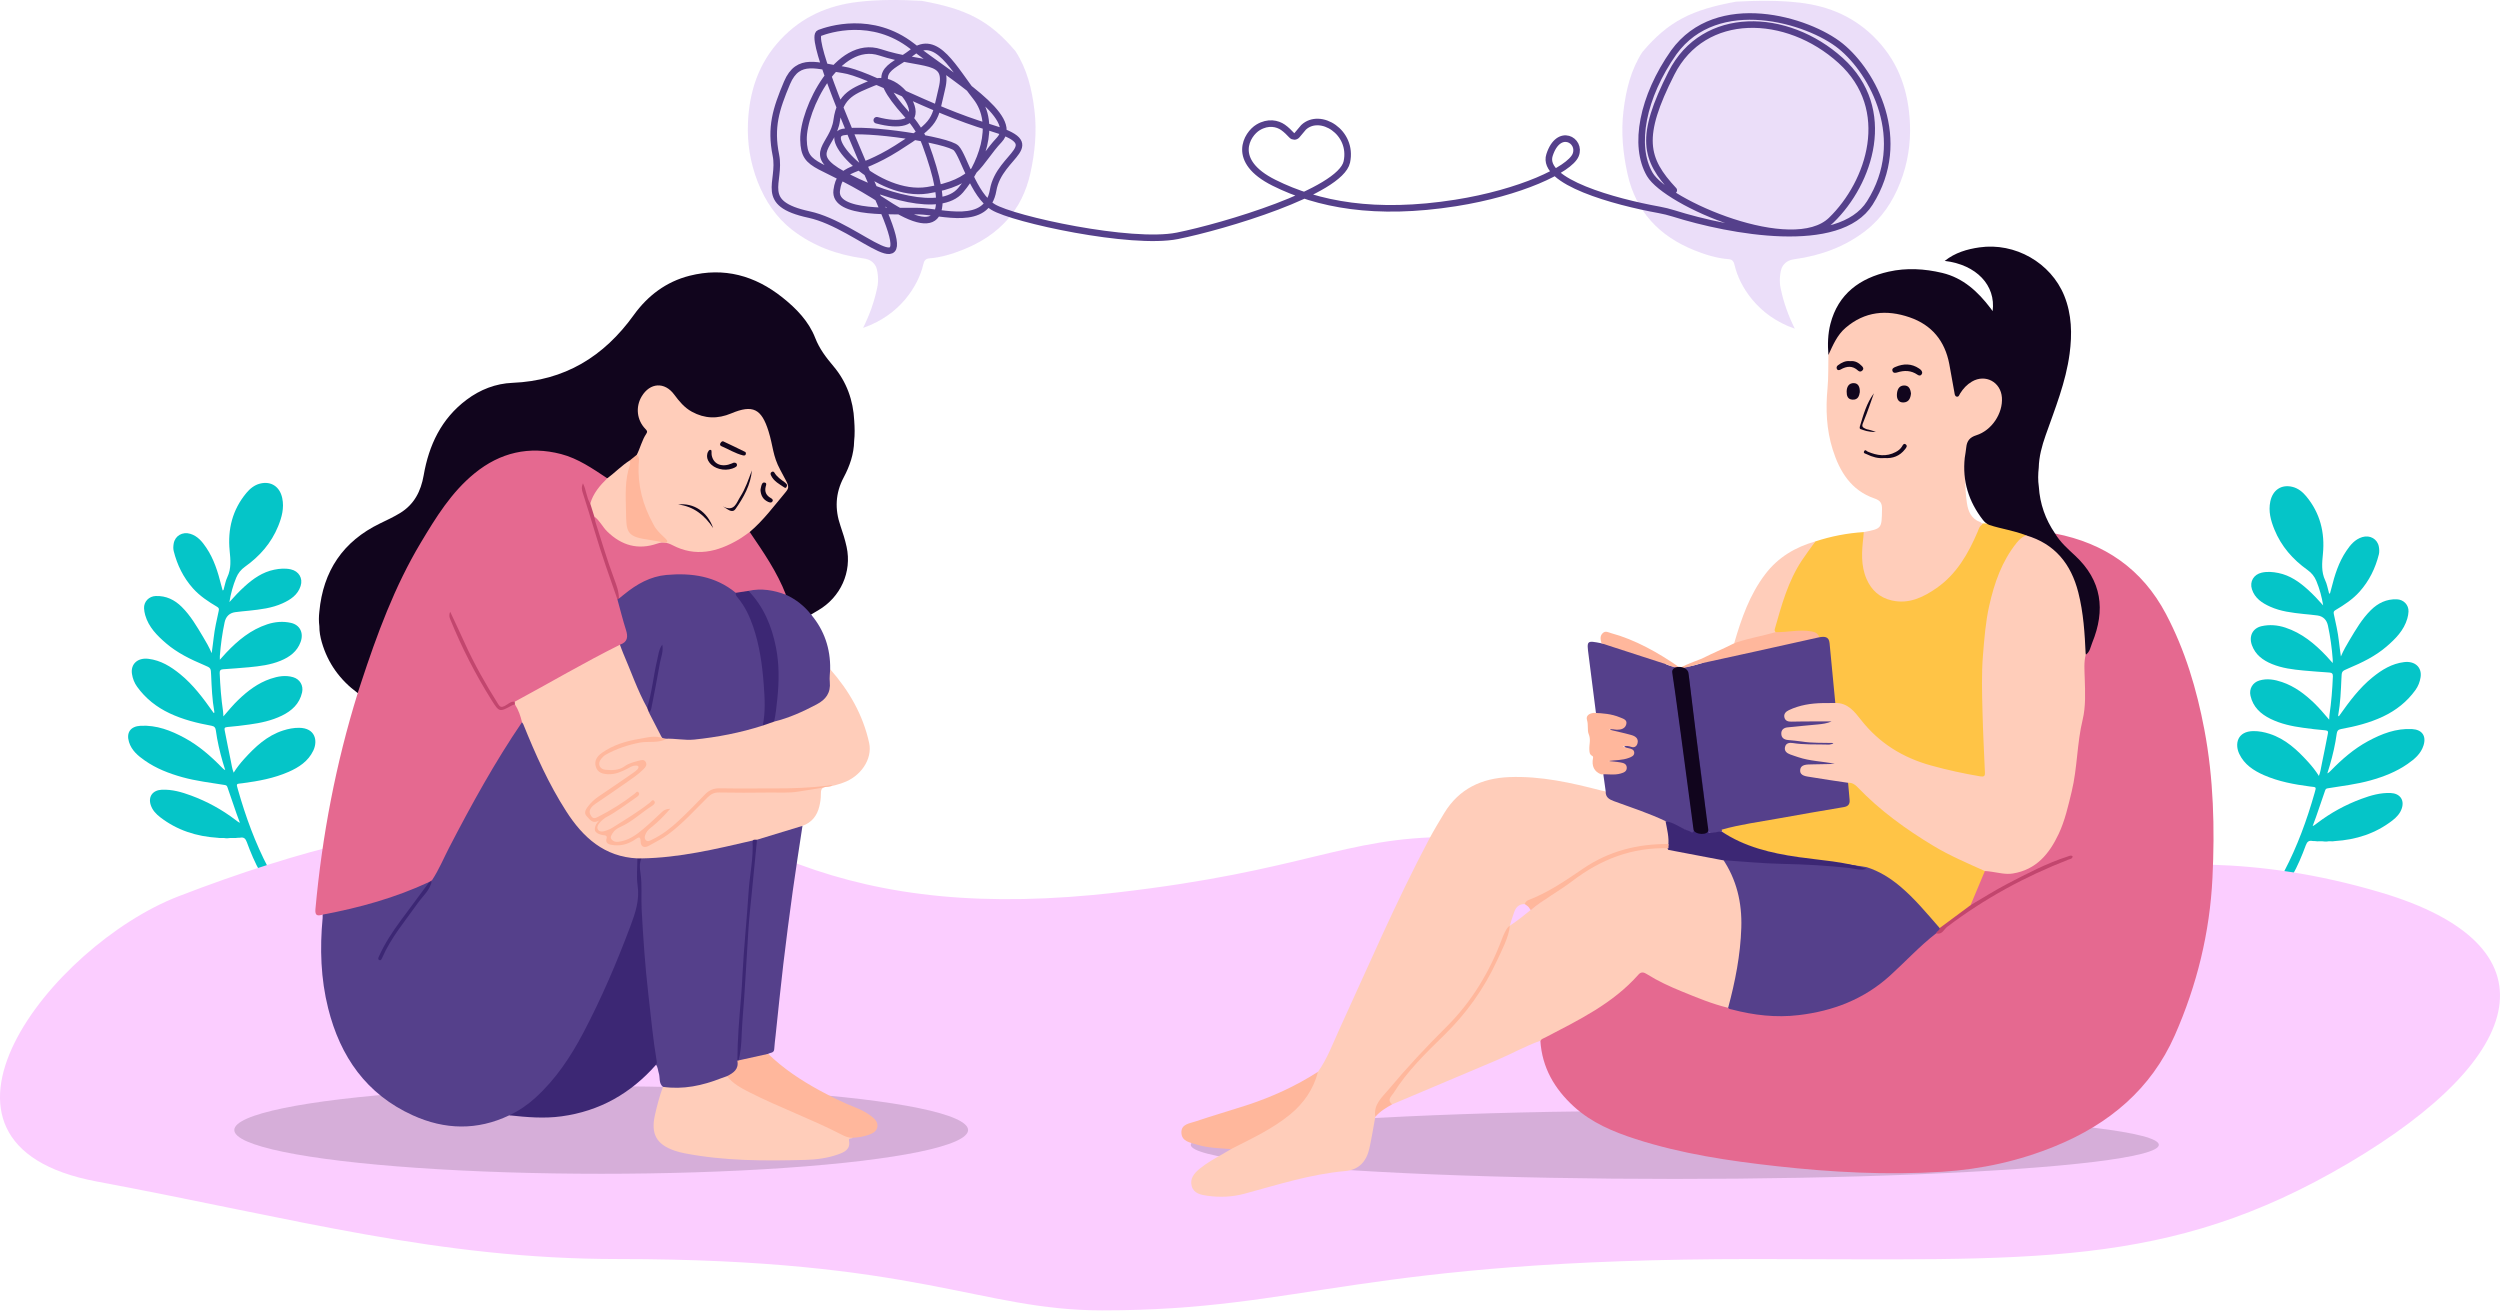 <svg width="761" height="399" viewBox="0 0 761 399" fill="none" xmlns="http://www.w3.org/2000/svg">
<path d="M69.35 255.165C69.155 255.165 68.961 255.165 68.766 255.165C67.944 254.967 67.093 255.211 66.27 255.024C59.824 254.622 53.912 252.738 48.771 248.768C47.5 247.785 46.392 246.616 45.886 245.054C45.043 242.453 46.504 240.51 49.266 240.394C52.384 240.263 55.303 241.104 58.164 242.162C63.018 243.958 67.516 246.408 71.63 249.542C72.055 249.867 72.465 250.214 73.033 250.466C72.694 249.553 72.341 248.642 72.019 247.723C71.077 245.029 70.133 242.337 69.233 239.63C69.08 239.172 68.888 239.033 68.411 238.955C64.076 238.25 59.702 237.746 55.453 236.562C51.419 235.435 47.557 233.932 44.109 231.531C42.011 230.069 40.06 228.443 39.266 225.867C38.382 222.995 39.741 221.096 42.758 220.931C47.658 220.664 52.014 222.36 56.193 224.624C60.504 226.961 64.146 230.144 67.542 233.626C67.822 233.912 68.097 234.205 68.561 234.421C68.307 233.598 68.037 232.777 67.798 231.948C66.888 228.783 66.141 225.582 65.7 222.318C65.591 221.505 65.28 221.086 64.405 220.926C60.008 220.123 55.689 219.043 51.627 217.125C47.658 215.252 44.317 212.622 41.749 209.06C40.903 207.89 40.395 206.577 40.174 205.164C39.699 202.097 41.933 200.146 45.173 200.542C48.95 201.008 51.972 202.884 54.81 205.185C58.831 208.445 61.863 212.555 64.823 216.724C64.898 216.829 64.971 216.935 65.038 217.03C65.339 216.979 65.261 216.773 65.238 216.639C64.579 212.982 64.434 209.279 64.273 205.581C64.174 203.314 64.224 203.337 62.161 202.462C58.034 200.715 54.001 198.782 50.574 195.838C47.809 193.463 45.253 190.9 44.208 187.264C44.013 186.59 43.889 185.882 43.852 185.185C43.746 183.146 45.344 181.499 47.409 181.427C50.563 181.317 53.134 182.57 55.318 184.732C58.016 187.403 59.894 190.65 61.814 193.865C62.727 195.393 63.63 196.929 64.434 198.826C64.66 197.112 64.877 195.671 65.033 194.222C65.339 191.41 65.996 188.659 66.587 185.9C66.727 185.251 66.566 185.002 66.066 184.703C63.404 183.126 60.826 181.433 58.748 179.106C55.806 175.815 53.931 171.968 52.87 167.729C52.688 167.001 52.745 166.167 52.88 165.413C53.3 163.071 55.57 161.782 57.907 162.487C60.175 163.169 61.56 164.891 62.792 166.721C65.121 170.177 66.328 174.091 67.326 178.079C67.464 178.63 67.625 179.176 67.775 179.729C68.128 179.647 68.081 179.389 68.141 179.176C68.473 178.015 68.673 176.793 69.189 175.717C70.455 173.074 70.169 170.359 69.902 167.601C69.272 161.1 70.751 155.171 74.994 150.06C76.089 148.743 77.433 147.647 79.119 147.217C82.53 146.347 85.194 148.148 85.918 151.646C86.541 154.649 85.781 157.454 84.665 160.192C82.579 165.31 79.07 169.309 74.59 172.5C73.355 173.378 72.473 174.474 71.905 175.846C70.916 178.236 70.242 180.715 69.83 183.285C71.316 181.602 72.834 179.981 74.486 178.486C77.101 176.121 79.933 174.132 83.482 173.414C85.153 173.077 86.836 172.933 88.533 173.314C90.961 173.859 92.263 176.016 91.511 178.37C90.634 181.119 88.432 182.552 85.97 183.666C82.751 185.12 79.282 185.522 75.812 185.892C74.395 186.044 72.974 186.144 71.565 186.348C69.775 186.608 68.737 187.735 68.372 189.436C67.645 192.825 67.181 196.253 66.922 199.709C66.901 200 66.919 200.29 66.919 200.831C67.674 199.992 68.258 199.318 68.872 198.672C72.421 194.927 76.341 191.685 81.35 190.038C83.698 189.266 86.141 189.055 88.577 189.606C91.303 190.223 92.515 192.671 91.508 195.416C90.445 198.322 88.196 199.982 85.425 201.124C82.343 202.398 79.088 202.792 75.817 203.106C73.179 203.358 70.535 203.528 67.892 203.723C67.15 203.777 66.841 204.104 66.872 204.876C67.033 208.78 67.329 212.668 67.897 216.536C67.962 216.986 67.957 217.447 67.996 218.067C69.537 216.294 70.924 214.603 72.499 213.083C75.371 210.308 78.515 207.923 82.351 206.618C84.582 205.859 86.886 205.447 89.233 206.14C91.296 206.747 92.421 208.687 91.954 210.774C91.184 214.228 88.836 216.366 85.794 217.846C82.696 219.351 79.355 220.074 75.959 220.533C73.708 220.836 71.451 221.132 69.186 221.307C68.304 221.374 68.278 221.739 68.406 222.38C69.018 225.443 69.594 228.51 70.247 231.562C70.499 232.733 70.623 233.94 71.127 235.201C72.097 233.654 73.179 232.285 74.354 230.991C77.697 227.308 81.275 223.932 86.188 222.357C87.781 221.848 89.391 221.528 91.075 221.546C95.949 221.598 96.816 225.445 95.361 228.497C93.827 231.719 90.995 233.58 87.827 234.967C83.389 236.907 78.678 237.774 73.9 238.402C71.853 238.67 71.863 238.369 72.447 240.417C74.776 248.603 77.679 256.578 81.64 264.144C81.656 264.175 81.672 264.203 81.69 264.231C82.411 265.585 82.38 266.346 81.581 266.82C80.829 267.265 80.024 266.897 79.272 265.574C77.586 262.613 76.286 259.47 75.111 256.287C74.709 255.201 74.175 254.774 73.067 254.998C72.87 255.036 72.66 255.011 72.455 255.013C71.428 255.222 70.377 254.957 69.35 255.16V255.165Z" fill="#05C5C8"/>
<path d="M707.65 256.165C707.845 256.165 708.039 256.165 708.234 256.165C709.056 255.967 709.907 256.211 710.729 256.024C717.176 255.622 723.088 253.738 728.229 249.768C729.5 248.785 730.608 247.616 731.114 246.054C731.957 243.453 730.496 241.51 727.734 241.394C724.616 241.263 721.697 242.104 718.836 243.162C713.982 244.958 709.484 247.408 705.37 250.542C704.945 250.867 704.535 251.214 703.967 251.466C704.307 250.553 704.659 249.642 704.981 248.723C705.923 246.029 706.867 243.337 707.767 240.63C707.92 240.172 708.112 240.033 708.589 239.955C712.924 239.25 717.298 238.746 721.547 237.562C725.581 236.435 729.443 234.932 732.891 232.531C734.989 231.069 736.94 229.443 737.734 226.867C738.618 223.995 737.259 222.096 734.242 221.931C729.342 221.664 724.986 223.36 720.807 225.624C716.496 227.961 712.854 231.144 709.458 234.626C709.178 234.912 708.903 235.205 708.439 235.421C708.693 234.598 708.963 233.777 709.202 232.948C710.112 229.783 710.859 226.582 711.3 223.318C711.409 222.505 711.72 222.086 712.595 221.926C716.992 221.123 721.311 220.043 725.373 218.125C729.342 216.252 732.683 213.622 735.251 210.06C736.097 208.89 736.605 207.577 736.826 206.164C737.301 203.097 735.067 201.146 731.827 201.542C728.05 202.008 725.028 203.884 722.19 206.185C718.169 209.445 715.137 213.555 712.177 217.724C712.102 217.829 712.029 217.935 711.962 218.03C711.661 217.979 711.739 217.773 711.762 217.639C712.421 213.982 712.566 210.279 712.727 206.581C712.825 204.314 712.776 204.337 714.838 203.462C718.966 201.715 722.999 199.782 726.426 196.838C729.191 194.463 731.747 191.9 732.792 188.264C732.987 187.59 733.111 186.882 733.147 186.185C733.254 184.146 731.656 182.499 729.591 182.427C726.437 182.317 723.866 183.57 721.682 185.732C718.984 188.403 717.106 191.65 715.186 194.865C714.273 196.393 713.37 197.929 712.566 199.826C712.34 198.112 712.122 196.671 711.967 195.222C711.661 192.41 711.004 189.659 710.413 186.9C710.273 186.251 710.434 186.002 710.934 185.703C713.596 184.126 716.174 182.433 718.252 180.106C721.194 176.815 723.069 172.968 724.13 168.729C724.312 168.001 724.255 167.167 724.12 166.413C723.7 164.071 721.43 162.782 719.093 163.487C716.826 164.169 715.44 165.891 714.208 167.721C711.879 171.177 710.672 175.091 709.674 179.079C709.536 179.63 709.375 180.176 709.225 180.729C708.872 180.647 708.919 180.389 708.859 180.176C708.527 179.015 708.327 177.793 707.811 176.717C706.545 174.074 706.831 171.359 707.098 168.601C707.728 162.1 706.249 156.171 702.006 151.06C700.911 149.743 699.567 148.647 697.881 148.217C694.47 147.347 691.806 149.148 691.082 152.646C690.459 155.649 691.219 158.454 692.335 161.192C694.421 166.31 697.93 170.309 702.41 173.5C703.645 174.378 704.527 175.474 705.095 176.846C706.083 179.236 706.758 181.715 707.17 184.285C705.684 182.602 704.166 180.981 702.514 179.486C699.899 177.121 697.066 175.132 693.518 174.414C691.847 174.077 690.164 173.933 688.467 174.314C686.039 174.859 684.737 177.016 685.489 179.37C686.366 182.119 688.568 183.552 691.03 184.666C694.249 186.12 697.718 186.522 701.188 186.892C702.605 187.044 704.026 187.144 705.435 187.348C707.225 187.608 708.262 188.735 708.628 190.436C709.355 193.825 709.819 197.253 710.078 200.709C710.099 201 710.081 201.29 710.081 201.831C709.326 200.992 708.742 200.318 708.128 199.672C704.579 195.927 700.659 192.685 695.65 191.038C693.302 190.266 690.859 190.055 688.423 190.606C685.697 191.223 684.485 193.671 685.492 196.416C686.555 199.322 688.804 200.982 691.575 202.124C694.657 203.398 697.912 203.792 701.183 204.106C703.821 204.358 706.465 204.528 709.108 204.723C709.85 204.777 710.159 205.104 710.128 205.876C709.967 209.78 709.671 213.668 709.103 217.536C709.038 217.986 709.043 218.447 709.004 219.067C707.464 217.294 706.076 215.603 704.501 214.083C701.629 211.308 698.485 208.923 694.649 207.618C692.418 206.859 690.114 206.447 687.767 207.14C685.704 207.747 684.579 209.687 685.046 211.774C685.816 215.228 688.164 217.366 691.206 218.846C694.304 220.351 697.645 221.074 701.041 221.533C703.292 221.836 705.549 222.132 707.814 222.307C708.696 222.374 708.722 222.739 708.595 223.38C707.982 226.443 707.406 229.51 706.753 232.562C706.501 233.733 706.377 234.94 705.873 236.201C704.903 234.654 703.821 233.285 702.646 231.991C699.303 228.308 695.725 224.932 690.812 223.357C689.219 222.848 687.608 222.528 685.925 222.546C681.051 222.598 680.184 226.445 681.639 229.497C683.173 232.719 686.005 234.58 689.173 235.967C693.611 237.907 698.322 238.774 703.1 239.402C705.147 239.67 705.137 239.369 704.553 241.417C702.223 249.603 699.321 257.578 695.36 265.144C695.344 265.175 695.328 265.203 695.31 265.231C694.589 266.585 694.62 267.346 695.419 267.82C696.172 268.265 696.976 267.897 697.728 266.574C699.414 263.613 700.714 260.47 701.889 257.287C702.291 256.201 702.825 255.774 703.933 255.998C704.13 256.036 704.34 256.011 704.545 256.013C705.572 256.222 706.623 255.957 707.65 256.16V256.165Z" fill="#05C5C8"/>
<path d="M340 271.671C397.434 265.061 409 254.776 441.432 254.776C473.865 254.776 487.436 253.439 520.5 242.878C553.564 232.317 598.433 226.001 603.324 254.776C608.216 283.551 646.202 248.323 724.729 271.671C778.635 287.698 770.053 321.517 714.881 354.067C659.709 386.618 618.063 383.251 534 383.251C413.247 383.251 397.609 398.878 335.5 398.878C298.132 398.878 279.633 383.251 188.201 383.251C133.36 383.251 90.638 371.12 29.401 359.641C-31.836 348.161 15.584 287.797 54.313 272.844C129.219 243.923 185.049 241.58 243.177 263.099C269.5 272.844 299.606 276.319 340 271.671Z" fill="#FBCDFF"/>
<ellipse cx="183.001" cy="343.977" rx="111.681" ry="13.323" fill="black" fill-opacity="0.15"/>
<ellipse cx="509.815" cy="348.484" rx="147.341" ry="10.384" fill="black" fill-opacity="0.15"/>
<path d="M625.577 162.411C640.617 165.325 652.071 173.188 659.299 186.856C665.168 197.946 668.684 209.828 671.008 222.097C673.83 237.009 674.2 252.082 673.477 267.161C672.674 283.83 668.748 299.887 662.005 315.157C654.772 331.525 642.028 342.146 625.722 348.842C614.643 353.392 603.119 355.942 591.167 356.688C574.323 357.746 557.561 356.85 540.821 354.988C526.284 353.375 511.852 351.23 497.876 346.72C491.053 344.517 484.484 341.759 479.107 336.856C473.197 331.467 469.387 324.957 468.89 316.787C468.895 315.422 470.144 315.353 470.954 314.919C478.089 311.121 485.317 307.478 491.758 302.506C493.944 300.817 495.812 298.811 497.737 296.857C499.056 295.521 500.334 295.255 501.976 296.227C509.62 300.725 517.912 303.679 526.307 306.397C542.879 311.028 558.353 309.01 572.369 298.655C576.087 295.909 579.244 292.497 582.563 289.277C584.564 287.334 586.46 285.212 589.062 283.981C589.773 283.824 590.386 283.512 590.965 283.032C598.846 276.539 607.502 271.255 616.667 266.803C620.807 264.79 624.947 262.755 629.318 261.24C622.241 263.623 609.93 269.838 602.356 274.787C601.575 275.296 600.852 276.302 599.696 275.481C599.667 275.412 599.603 275.337 599.615 275.285C600.569 271.509 602.02 267.947 604.287 264.744C605.756 264.357 607.149 264.895 608.566 265.097C613.943 265.86 618.303 264.085 621.9 260.067C626.26 255.193 628.058 249.191 629.492 243.051C630.972 236.719 631.822 230.273 632.25 223.785C632.412 221.334 633.447 219.108 633.632 216.616C633.979 211.996 633.857 207.388 633.95 202.774C633.973 201.548 633.973 200.317 634.482 199.16C637.639 193.702 639.258 187.909 638.258 181.554C637.633 177.553 635.685 174.24 632.944 171.344C630.718 168.985 628.179 166.909 626.26 164.261C625.872 163.729 625.109 163.272 625.589 162.405L625.577 162.411Z" fill="#E56990"/>
<path d="M526.048 306.778C521.139 305.599 516.496 303.65 511.847 301.754C508.25 300.285 504.717 298.66 501.41 296.585C500.525 296.03 499.658 295.625 498.738 296.671C490.973 305.471 480.628 310.467 470.486 315.757C469.919 316.052 469.26 316.214 468.879 316.798C464.207 318.458 459.893 320.915 455.337 322.829C444.807 327.258 434.295 331.715 423.777 336.162C421.8 335.705 422.632 334.421 423.141 333.502C424.957 330.206 427.322 327.315 429.796 324.471C435.243 318.215 441.702 312.913 446.744 306.275C451.006 300.661 454.348 294.544 457.025 288.051C457.349 287.258 457.661 286.449 457.69 285.882C456.586 289.19 455.001 292.607 453.209 295.931C449.242 303.297 444.194 309.843 438.111 315.578C432.641 320.736 427.871 326.523 422.944 332.178C420.961 334.45 419.169 336.884 418.642 339.984C418.053 343.158 417.555 346.349 416.856 349.501C415.983 353.444 413.768 356.092 409.466 356.473C398.936 357.404 388.933 360.636 378.808 363.371C375.085 364.377 371.257 364.522 367.452 363.984C365.532 363.712 363.393 363.279 362.768 361.087C362.115 358.775 363.526 357.092 365.22 355.728C367.354 354.005 369.73 352.64 372.13 351.322C373.009 350.836 373.853 350.298 374.72 349.79C375.154 348.622 376.311 348.396 377.236 347.922C382.168 345.407 387.083 342.874 391.518 339.486C395.097 336.757 397.774 333.369 399.596 329.281C400.064 328.235 400.625 327.24 401.197 326.257C404.025 322.291 405.684 317.723 407.691 313.352C416.578 293.977 424.991 274.376 434.983 255.522C436.434 252.787 438.03 250.121 439.644 247.473C444.136 240.096 451.006 236.892 459.373 236.551C468.994 236.164 478.275 238.257 487.498 240.656C487.914 240.766 488.342 240.824 488.77 240.905C489.706 242.478 491.198 243.212 492.869 243.813C496.738 245.213 500.606 246.618 504.422 248.144C505.555 248.595 506.741 249 507.458 250.11C508.279 252.272 509.002 254.446 508.215 256.788C507.66 257.534 506.833 257.488 506.047 257.499C496.743 257.644 488.301 260.425 480.738 265.831C475.603 269.497 470.087 272.492 464.426 275.226C462.684 275.053 461.506 275.884 460.893 277.718C460.489 278.938 460.026 280.147 459.615 281.771C461.946 280.216 463.917 278.672 465.843 277.077C472.105 272.335 478.142 267.253 484.988 263.35C492.152 259.268 499.848 257.158 508.181 257.84C512.87 258.361 517.513 259.17 522.104 260.257C522.937 260.454 523.787 260.604 524.533 261.072C528.737 266.045 530.269 272.023 530.65 278.302C531.171 286.958 529.563 295.411 527.551 303.783C527.285 304.876 527.141 306.09 526.054 306.801L526.048 306.778Z" fill="#FFCDBA"/>
<path d="M98.213 278.413C96.727 278.846 95.825 278.846 96.016 276.736C98.051 254.371 102.231 232.435 108.893 210.978C108.494 209.932 108.979 208.978 109.274 208.035C113.929 193.199 119.549 178.762 127.35 165.261C130.778 159.329 134.45 153.529 139.07 148.407C147.593 138.959 157.903 134.38 170.647 137.629C175.961 138.982 180.772 141.74 184.993 145.36C185.201 146.198 184.663 146.736 184.149 147.221C182.547 148.725 181.281 150.425 180.633 152.558C180.483 153.05 180.228 153.495 179.604 153.489C178.037 152.61 178.528 150.783 177.823 149.742C181.223 160.508 184.686 171.488 188.387 182.393C189.486 185.451 190.249 188.614 191.111 191.736C191.874 194.5 191.643 194.98 189.231 196.535C179.089 201.762 169.15 207.359 159.187 212.921C158.429 213.343 157.62 213.655 156.787 213.916C155.764 213.904 155.099 214.673 154.301 215.112C152.93 215.864 151.976 215.754 151.057 214.332C147.293 208.521 144.037 202.433 141.065 196.188C139.799 193.529 138.538 190.863 137.428 188.128C140.319 195.148 143.702 201.93 147.443 208.533C148.651 210.666 150.062 212.672 151.3 214.777C152.005 215.98 152.682 215.881 153.769 215.413C154.786 214.974 155.567 213.869 156.885 214.17C158.539 215.719 159.094 217.72 159.245 219.888C157.348 223.629 154.81 226.971 152.653 230.556C147.483 239.159 142.551 247.896 138.047 256.869C136.329 260.286 134.34 263.565 132.825 267.086C132.594 267.624 132.224 268.069 131.756 268.427C131.397 268.693 131.004 268.907 130.611 269.115C121.006 273.596 110.951 276.626 100.543 278.522C99.763 278.667 98.976 278.835 98.219 278.413H98.213Z" fill="#E56990"/>
<path d="M98.212 278.412C109.418 276.319 120.335 273.29 130.697 268.45C130.928 269.873 129.754 270.59 129.072 271.509C124.452 277.759 119.496 283.778 116.016 290.803C119.52 283.813 124.469 277.805 129.078 271.561C129.928 270.405 130.911 269.335 131.472 267.988C133.588 264.808 135.033 261.269 136.78 257.898C143.551 244.854 150.622 231.995 158.903 219.836C160.105 220.154 160.204 221.287 160.568 222.178C163.794 230.053 167.304 237.789 171.803 245.034C174.393 249.202 177.209 253.198 181.234 256.187C184.131 258.338 187.27 259.806 190.878 260.24C192.012 260.379 193.18 260.471 194.157 261.194C194.718 262.038 194.539 263.004 194.579 263.929C194.689 266.878 194.382 269.838 194.891 272.781C195.117 274.082 194.55 275.337 194.197 276.58C191.584 285.773 187.536 294.399 183.685 303.107C180.123 311.173 176.082 318.978 170.935 326.171C168.316 329.837 165.142 332.988 161.788 335.942C159.857 337.642 157.798 339.29 155.034 339.498C145.256 344.164 135.409 343.921 125.689 339.515C111.54 333.109 103.572 321.655 99.889 306.929C97.628 297.897 97.333 288.716 98.206 279.476C98.241 279.124 98.206 278.765 98.206 278.407L98.212 278.412Z" fill="#55408B"/>
<path d="M184.866 145.602C180.419 142.665 175.99 139.566 170.78 138.213C161.078 135.692 152.271 137.71 144.46 144.076C137.382 149.846 132.71 157.478 128.113 165.145C120.076 178.553 114.739 193.124 109.887 207.896C109.552 208.92 109.222 209.949 108.887 210.972C103.533 207.023 99.803 201.912 97.953 195.494C97.496 193.91 97.201 192.285 97.213 190.626C97.022 189.152 97.034 187.671 97.207 186.197C98.358 173.806 104.406 164.793 115.67 159.34C117.734 158.34 119.833 157.369 121.787 156.172C126.06 153.564 128.119 149.557 128.963 144.7C130.559 135.49 134.323 127.47 142.031 121.683C146.183 118.566 150.918 116.745 155.978 116.537C171.867 115.889 183.802 108.581 192.938 95.872C197.147 90.021 202.785 85.743 209.897 83.939C220.404 81.279 229.794 83.875 238.173 90.547C242.399 93.912 246.175 97.798 248.135 102.834C249.448 106.205 251.443 108.795 253.709 111.484C257.693 116.202 259.735 121.856 260.029 128.072C260.168 130.136 260.232 132.2 260.001 134.264C259.931 138.231 258.648 141.89 256.826 145.319C254.265 150.141 254.085 155.015 255.843 160.092C256.566 162.185 257.242 164.313 257.711 166.481C259.365 174.124 255.878 181.803 249.043 185.787C248.32 186.209 247.603 186.642 246.881 187.064C247.176 187.712 246.603 187.671 246.447 187.446C244.504 184.624 241.573 183.017 238.849 181.149C236.091 174.813 232.373 169.019 228.574 163.278C228.296 162.856 228.002 162.451 228.007 161.913C229.58 159.583 231.818 157.843 233.587 155.68C235.414 153.448 237.213 151.194 239.046 148.968C239.63 148.256 239.711 147.713 239.156 146.88C237.132 143.851 235.889 140.462 234.981 136.953C234.35 134.507 233.755 132.05 232.859 129.685C231.28 125.51 228.522 124.215 224.341 125.661C223.931 125.799 223.515 125.938 223.133 126.135C216.304 129.633 209.637 126.684 205.647 121.608C204.93 120.7 204.231 119.775 203.329 119.046C201.501 117.566 199.408 117.601 197.604 119.11C194.349 121.839 193.724 126.181 196.321 129.552C197.373 130.916 197.546 131.98 196.621 133.42C195.604 134.998 195.28 136.918 194.314 138.537C193.58 139.265 192.753 139.896 191.972 140.572C190.162 141.873 188.509 143.371 186.716 144.7C186.161 145.117 185.722 145.787 184.866 145.608V145.602Z" fill="#11051D"/>
<path d="M194.031 261.298C183.946 260.818 177.47 254.926 172.341 246.93C167.01 238.622 163.003 229.665 159.331 220.547C159.227 220.293 159.048 220.073 158.903 219.842C158.447 217.934 157.822 216.095 156.752 214.43C156.452 214.182 156.452 213.904 156.671 213.609C167.369 207.856 177.823 201.664 188.705 196.263C189.74 196.755 189.931 197.807 190.301 198.721C192.545 204.248 194.701 209.81 197.379 215.147C197.679 215.743 197.905 216.379 198.217 216.968C199.2 218.657 200.119 220.38 200.9 222.161C201.576 223.693 202.658 224.121 204.283 224.271C213.76 225.144 222.757 222.831 231.737 220.362C233.032 219.969 234.321 219.576 235.622 219.206C240.254 217.593 244.886 216.014 249.06 213.332C251.101 212.025 251.986 210.348 251.98 207.949C251.98 206.526 251.344 204.913 252.68 203.682C258.451 210.209 262.695 217.599 264.568 226.138C265.655 231.094 261.943 236.448 256.566 238.286C255.004 238.818 253.385 239.344 251.761 239.471C250.043 239.604 249.847 240.414 249.87 241.83C249.887 243.039 249.691 244.282 249.407 245.462C248.725 248.306 247.094 250.388 244.255 251.394C243.521 252.116 242.613 252.487 241.642 252.793C237.953 253.944 234.246 255.031 230.528 256.1C229.956 256.233 229.389 256.401 228.828 256.569C219.53 258.945 210.134 260.749 200.593 261.813C198.87 262.003 197.141 261.928 195.413 261.876C194.892 261.824 194.412 261.662 194.019 261.304L194.031 261.298Z" fill="#FFCDBA"/>
<path d="M262.73 99.793C264.626 95.982 266.095 92.027 266.991 87.703C267.61 85.297 267.13 82.343 266.685 81.261C265.875 79.579 264.545 78.897 262.811 78.66C254.912 77.567 247.598 74.948 241.237 70.045C236.259 66.206 232.916 61.152 230.638 55.341C228.377 49.565 227.412 43.541 227.678 37.383C228.088 27.854 230.887 19.228 237.589 12.064C244.042 5.16 251.981 1.651 261.244 0.569C267.697 -0.188 274.167 -0.078 280.597 0.257C294.133 2.732 301.141 6.172 309.098 15.556C312.613 20.945 314.099 27.062 314.874 33.451C315.666 39.985 315.048 46.374 313.654 52.693C311.127 64.147 303.975 71.681 293.208 75.983C289.86 77.318 286.437 78.382 282.817 78.654C281.603 78.746 281.256 79.596 281.042 80.521C279.597 86.737 274.144 95.89 262.741 99.804L262.73 99.793Z" fill="#A569E5" fill-opacity="0.22"/>
<path d="M507.076 249.989C501.964 247.566 496.598 245.803 491.296 243.877C489.839 243.345 488.683 242.68 488.775 240.894C488.532 239.148 488.289 237.407 488.046 235.661C488.671 235.008 489.498 235.129 490.278 235.095C491.071 235.06 491.869 235.135 492.655 235.031C493.574 234.91 494.806 234.863 494.841 233.718C494.875 232.493 493.597 232.591 492.713 232.412C491.701 232.209 489.856 232.684 489.891 231.631C489.932 230.301 491.73 230.874 492.782 230.741C493.788 230.614 494.783 230.475 495.76 230.22C496.321 230.076 496.992 229.908 497.102 229.278C497.229 228.526 496.471 228.44 495.968 228.203C495.459 227.965 494.841 227.902 494.453 227.185C494.974 226.347 495.841 226.497 496.662 226.52C497.31 226.543 498.102 226.693 498.287 225.867C498.489 224.999 497.772 224.577 497.078 224.317C495.656 223.791 494.158 223.531 492.678 223.201C491.788 222.999 490.805 222.964 490.088 222.016C490.66 221.137 491.522 221.322 492.337 221.391C493.378 221.478 494.598 221.536 494.777 220.258C494.945 219.067 493.667 218.94 492.828 218.639C491.261 218.078 489.631 217.789 487.971 217.627C487.202 217.552 486.352 217.714 485.797 216.957C485.057 211.123 484.329 205.289 483.571 199.455C482.981 194.928 482.964 194.934 487.503 195.824C488.503 195.824 489.463 196.015 490.429 196.287C495.39 197.692 500.178 199.611 505.156 200.958C505.908 201.161 506.683 201.409 507.105 202.172C510.91 203.901 514.622 202.941 518.322 201.768C518.947 200.924 519.924 200.872 520.826 200.669C531.841 198.166 542.874 195.731 553.935 193.401C556.335 193.211 557.266 193.812 557.515 195.997C558.122 201.357 558.648 206.723 559.226 212.083C559.295 212.73 559.261 213.378 558.896 213.956C557.937 214.846 556.728 214.621 555.595 214.615C552.524 214.586 549.552 215.101 546.638 216.02C546.019 216.217 545.401 216.425 544.863 216.812C544.435 217.124 544.094 217.518 544.192 218.073C544.302 218.68 544.84 218.79 545.343 218.888C545.985 219.009 546.638 218.986 547.286 218.986C549.888 218.986 552.49 218.946 555.092 219.009C556.028 219.032 557.584 218.674 557.63 219.859C557.671 220.9 556.063 220.883 555.126 220.975C552.831 221.201 550.547 221.652 548.222 221.582C546.985 221.548 545.765 221.721 544.585 222.074C543.903 222.276 543.099 222.496 543.175 223.438C543.238 224.236 543.967 224.433 544.591 224.566C547.355 225.161 550.165 225.312 552.975 225.479C554.126 225.549 555.288 225.427 556.439 225.537C557.104 225.601 558.139 225.468 558.11 226.41C558.093 227.127 557.121 227.139 556.503 227.144C553.542 227.196 550.582 227.324 547.621 227.046C546.47 226.936 544.742 226.248 544.476 227.798C544.238 229.18 546.077 229.376 547.199 229.741C549.61 230.521 552.097 230.961 554.629 231.18C556.023 231.302 557.52 231.273 558.763 232.342C558.035 233.418 556.965 233.215 556.005 233.262C554.207 233.354 552.386 233.117 550.599 233.47C549.974 233.591 549.171 233.73 549.113 234.499C549.055 235.291 549.859 235.505 550.46 235.673C553.681 236.563 557.023 236.69 560.307 237.182C561.238 237.321 562.198 237.344 562.823 238.223C563.401 239.506 563.308 240.905 563.505 242.253C563.869 244.785 563.1 245.878 560.568 246.387C554.207 247.664 547.8 248.676 541.405 249.775C535.582 250.775 529.765 251.798 524.001 253.094C523.382 253.296 522.752 253.469 522.11 253.545C519.93 253.805 519.236 253.238 519.01 251.041C517.634 237.679 515.807 224.381 514.061 211.065C513.853 209.492 513.76 207.902 513.517 206.33C513.309 205.023 512.847 204.109 511.32 204.306C509.666 204.514 510.216 205.763 510.32 206.653C511.309 214.898 512.453 223.12 513.54 231.354C514.373 237.65 515.292 243.941 516.096 250.243C516.489 253.319 515.5 254.5 512.951 252.666C510.962 251.845 508.793 251.399 507.076 249.989Z" fill="#55408B"/>
<path d="M558.665 213.985C558.081 207.914 557.497 201.843 556.919 195.772C556.722 193.69 555.334 193.725 553.808 193.98C551.518 192.534 549.014 192.291 546.401 192.702C544.493 193.002 542.579 193.089 540.659 192.771C539.41 192.297 539.676 191.291 539.93 190.401C542.185 182.393 544.683 174.489 549.685 167.643C550.512 166.51 551.599 165.729 552.588 164.81C557.375 163.237 562.285 162.283 567.321 161.965C568.003 162.636 567.72 163.434 567.633 164.214C567.373 166.666 567.344 169.135 567.57 171.569C568.385 180.525 576.075 184.833 584.425 181.19C590.832 178.397 595.174 173.535 598.528 167.631C599.667 165.625 600.685 163.544 601.558 161.399C601.887 160.589 602.269 159.809 603.165 159.45C604.067 159.149 604.958 159.45 605.854 159.496C608.872 160.005 611.81 160.878 614.77 161.641C615.58 161.85 616.447 162.063 616.886 162.925C616.204 164.318 614.782 165.03 613.868 166.25C608.82 172.997 606.6 180.797 605.299 188.926C603.928 197.512 603.518 206.197 604.073 214.846C604.431 220.397 603.928 225.976 604.773 231.498C604.958 232.701 604.865 233.95 604.761 235.175C604.657 236.384 604.056 237.095 602.778 236.875C588.9 234.487 575.202 231.729 565.985 219.466C564.089 216.945 561.602 215.141 558.665 213.967V213.985Z" fill="#FFC446"/>
<path d="M603.391 159.728C602.512 160.155 602.35 161.04 602.009 161.832C599.147 168.545 595.568 174.801 589.427 179.051C585.431 181.814 581.089 183.942 575.919 182.792C572.178 181.959 569.646 179.646 568.171 176.229C566.39 172.118 566.708 167.788 567.211 163.474C567.269 162.977 567.287 162.468 567.321 161.971C572.861 160.901 572.78 160.901 572.884 155.119C572.918 153.229 572.508 152.385 570.525 151.702C563.476 149.274 559.984 143.538 557.873 136.831C555.965 130.772 555.705 124.545 556.294 118.225C556.607 114.86 556.491 111.449 556.566 108.061C558.093 98.37 568.616 93.664 576.012 94.762C579.088 95.219 582.089 95.982 584.853 97.52C590.895 100.891 593.411 106.419 594.371 112.929C594.689 115.103 594.891 117.306 595.729 119.705C596.938 118.537 597.736 117.427 598.777 116.566C601.014 114.716 603.437 113.964 606.184 115.346C608.861 116.693 610.075 119.017 609.954 121.897C609.751 126.69 607.421 130.552 603.125 132.397C600.06 133.715 598.962 135.606 598.713 138.531C598.684 138.89 598.609 139.248 598.528 139.601C598.158 144.099 598.06 148.603 598.719 153.078C599.1 155.651 600.031 157.935 602.778 158.924C603.113 159.045 603.368 159.323 603.385 159.733L603.391 159.728Z" fill="#FFCDBA"/>
<path d="M598.071 139.352C598.227 138.283 598.43 137.219 598.534 136.149C598.719 134.224 599.627 133.108 601.57 132.501C606.294 131.026 609.728 125.817 609.381 121.006C609.046 116.271 604.351 113.762 600.263 116.149C598.742 117.04 597.568 118.295 596.649 119.798C596.406 120.191 596.267 120.867 595.625 120.735C595.024 120.613 595.012 119.948 594.926 119.491C594.376 116.6 593.908 113.686 593.359 110.795C592.017 103.782 588.068 98.919 581.268 96.584C574.248 94.172 567.645 94.78 561.811 99.775C559.22 101.995 557.937 105.06 556.566 108.061C556.306 104.875 556.393 101.654 557.179 98.596C559.533 89.414 566.188 84.661 574.919 82.69C580.285 81.475 585.842 81.788 591.231 83.077C597.586 84.603 602.084 88.778 605.912 93.814C606.12 94.086 606.311 94.369 606.56 94.716C607.583 86.858 601.622 80.562 591.965 79.417C595.174 76.879 598.8 75.844 602.524 75.306C613.383 73.739 624.288 79.99 628.353 90.004C630.666 95.71 630.776 101.695 629.989 107.662C628.844 116.306 625.56 124.36 622.686 132.524C621.565 135.715 620.674 138.971 620.593 142.388C620.379 144.313 620.333 146.233 620.622 148.152C620.946 153.367 622.617 158.114 625.572 162.416C627.15 165.053 629.44 167.065 631.643 169.117C639.825 176.732 640.952 185.688 636.864 195.668C636.344 196.934 636.194 198.455 634.887 199.31C634.054 197.576 634.02 195.714 633.95 193.841C633.725 187.978 632.828 182.236 630.793 176.697C628.833 171.367 625.392 167.429 620.229 164.983C619.015 164.411 617.592 164.133 616.719 162.96C613.128 161.508 609.26 161.011 605.594 159.82C604.767 159.502 604.137 158.953 603.593 158.253C599.257 152.679 597.314 146.412 598.071 139.352Z" fill="#11051D"/>
<path d="M195.256 261.298C206.792 261.125 217.928 258.448 229.076 255.863C230.395 257.633 229.77 259.627 229.562 261.489C229.128 265.415 228.799 269.347 228.423 273.273C227.995 277.701 227.741 282.148 227.243 286.571C226.989 288.855 226.902 291.162 226.792 293.446C226.422 301.193 225.509 308.912 225.341 316.671C225.301 318.597 224.902 320.522 224.977 322.471C225.462 325.379 224.063 327.09 221.45 328.033C216.095 330.479 210.521 331.912 204.588 331.693C203.577 331.658 202.565 331.67 201.807 330.837C200.46 329.733 200.98 328.044 200.535 326.651C200.263 325.807 200.275 324.87 199.697 324.118C198.575 321.563 198.5 318.793 198.182 316.099C196.846 304.871 195.568 293.636 194.955 282.333C194.62 276.152 194.967 269.965 194.464 263.802C194.389 262.911 194.209 261.882 195.262 261.298H195.256Z" fill="#55408B"/>
<path d="M195.256 261.298C194.58 262.749 194.753 264.328 194.967 265.779C195.511 269.45 195.118 273.133 195.314 276.799C195.783 285.408 196.355 294.006 197.35 302.586C198.153 309.501 198.778 316.434 199.94 323.303C199.981 323.551 199.784 323.846 199.691 324.118C192.001 332.849 182.518 338.243 170.89 339.816C165.565 340.539 160.308 340.076 155.029 339.504C157.932 338.139 160.534 336.37 162.928 334.202C169.167 328.541 173.735 321.655 177.609 314.295C183.119 303.824 187.763 292.948 191.914 281.876C193.4 277.915 194.742 273.949 194.088 269.52C193.695 266.831 194.019 264.038 194.025 261.298C194.435 261.298 194.84 261.298 195.251 261.298H195.256Z" fill="#3C2774"/>
<path d="M201.802 330.837C207.96 331.727 213.794 330.461 219.495 328.229C220.091 327.998 220.704 327.796 221.311 327.582C221.519 327.501 221.756 327.472 221.924 327.616C225.804 331.109 230.534 333.121 235.217 335.208C242.341 338.382 249.551 341.354 256.507 344.898C257.525 345.419 258.768 345.419 259.607 346.315C259.3 346.725 258.265 346.28 258.433 347.176C258.948 349.894 257.039 350.715 255.102 351.403C251.887 352.548 248.493 352.981 245.122 353.074C232.783 353.415 220.444 353.409 208.249 351.033C207.266 350.842 206.283 350.576 205.335 350.252C199.876 348.385 198.084 345.211 199.333 339.556C199.986 336.601 200.761 333.676 201.802 330.831V330.837Z" fill="#FFCDBA"/>
<path d="M230.436 255.609C235.05 254.204 239.658 252.799 244.273 251.394C243.284 257.991 242.231 264.582 241.318 271.191C240.294 278.592 239.329 285.998 238.45 293.416C237.588 300.696 236.866 307.992 236.085 315.278C235.94 316.636 235.755 317.989 235.674 319.354C235.605 320.603 234.483 320.366 233.83 320.794C231.332 322.615 228.319 322.655 225.451 323.153C225.104 323.21 224.763 322.985 224.659 322.569C225.058 317.203 225.318 311.826 225.729 306.466C226.105 301.54 226.319 296.596 226.862 291.676C227.128 289.265 227.273 286.808 227.377 284.373C227.568 279.719 228.244 275.105 228.562 270.462C228.857 266.166 229.493 261.899 229.771 257.603C229.817 256.863 229.921 256.175 230.436 255.603V255.609Z" fill="#55408B"/>
<path d="M252.697 203.676C252.651 204.971 252.454 206.283 252.587 207.561C252.922 210.88 251.419 212.933 248.568 214.43C244.434 216.61 240.219 218.535 235.668 219.651C234.882 217.205 235.894 214.846 236.09 212.458C236.825 203.416 236.241 194.639 231.817 186.451C230.886 184.728 229.88 183.092 228.562 181.647C228.047 181.086 227.301 180.577 227.799 179.623C231.863 178.091 235.674 178.623 239.253 181.045C242.283 182.445 244.839 184.439 246.892 187.076C250.933 191.869 252.795 197.431 252.708 203.676H252.697Z" fill="#55408B"/>
<path d="M224.809 322.788C227.816 322.124 230.822 321.459 233.829 320.794C238.449 325.286 243.775 328.807 249.395 331.878C253.043 333.872 256.773 335.723 260.659 337.232C262.266 337.856 263.781 338.694 265.169 339.729C266.244 340.527 267.239 341.51 267.094 342.898C266.944 344.332 265.712 344.979 264.44 345.436C262.873 345.991 261.254 346.263 259.595 346.321C258.323 346.419 257.224 345.922 256.131 345.355C246.972 340.62 237.241 337.128 228.058 332.456C225.566 331.19 223.086 329.854 221.305 327.582C223.23 326.61 224.948 325.5 224.456 322.898C224.508 322.644 224.618 322.598 224.809 322.788Z" fill="#FFB79C"/>
<path d="M401.203 326.246C399.844 331.519 396.907 335.786 392.744 339.215C387.303 343.69 380.942 346.61 374.726 349.778C371.211 349.518 367.655 349.455 364.266 348.397C362.289 347.784 359.64 347.483 359.617 344.69C359.594 342.169 362.11 341.973 363.833 341.389C368.996 339.643 374.241 338.139 379.427 336.451C387.106 333.953 394.409 330.623 401.209 326.246H401.203Z" fill="#FFB79C"/>
<path d="M552.593 164.81C551.229 166.73 549.806 168.614 548.5 170.575C544.267 176.958 542.301 184.243 540.243 191.488C540.127 191.892 540.231 192.181 540.532 192.43C540.306 193.297 539.526 193.39 538.855 193.534C535.715 194.217 532.593 194.968 529.522 195.917C528.979 196.084 528.406 196.217 527.897 195.778C530.06 188.319 532.581 181.022 537.369 174.743C541.266 169.632 546.487 166.545 552.593 164.804V164.81Z" fill="#FFCDBA"/>
<path d="M485.113 217C487.854 217.093 490.577 217.301 493.144 218.382C494.116 218.792 495.446 219.093 495.018 220.544C494.648 221.811 493.434 222.14 492.219 222.129C491.45 222.129 490.681 221.782 489.791 222.1C492.121 222.655 494.37 223.117 496.573 223.742C497.712 224.06 498.811 224.719 498.481 226.182C498.279 227.078 497.597 227.72 496.533 227.35C495.764 227.078 495.012 226.922 493.937 227.269C494.717 227.483 495.243 227.662 495.787 227.766C496.608 227.922 497.441 228.2 497.464 229.13C497.487 230.05 496.631 230.397 495.874 230.686C493.821 231.472 491.653 231.351 489.496 231.657C490.785 231.796 492.086 231.865 493.358 232.097C494.197 232.247 495.128 232.507 495.186 233.623C495.243 234.843 494.289 235.167 493.387 235.444C491.404 236.04 489.369 235.577 487.362 235.704C485.246 234.864 484.433 233.193 484.922 230.692C484.991 230.327 484.847 230.188 484.581 230.038C483.835 229.616 483.835 228.893 483.795 228.159C483.714 226.598 484.327 225.141 483.581 223.401C483.135 222.36 483.54 220.666 483.089 219.197C482.673 217.844 483.777 217.145 485.113 217.012V217Z" fill="#FFB79C"/>
<path d="M527.234 196.13C527.678 195.902 528.134 195.698 528.607 195.542C532.513 194.249 536.574 193.547 540.532 192.43C544.169 192.493 547.772 191.545 551.444 192.204C552.681 192.424 553.392 192.887 553.814 193.979C547.234 195.442 540.654 196.917 534.068 198.368C528.823 199.518 522.75 200.867 517.5 202C508.178 204.727 510.462 203.342 518 200.5C521.713 198.643 524.386 197.589 527.234 196.13Z" fill="#FFB79C"/>
<path d="M418.642 339.978C418 336.237 420.712 334.005 422.695 331.635C428.241 325.009 434.127 318.695 440.268 312.595C447.929 304.986 453.416 295.914 457.198 285.808C457.441 285.166 458.603 282.171 459.563 281.853C459.453 284.969 456.897 289.78 455.683 292.416C451.728 301.002 446.316 308.554 439.533 315.168C433.971 320.591 428.379 326.032 424.222 332.681C423.603 333.664 422.048 334.774 423.771 336.162C421.892 337.209 420.059 338.313 418.642 339.978Z" fill="#FFB79C"/>
<path d="M507.105 202.178C500.571 200.062 494.038 197.946 487.504 195.824C487.214 194.754 486.914 193.69 487.839 192.754C488.706 191.881 489.608 192.517 490.464 192.742C497.599 194.656 504.888 198.721 511 203C510.5 203.5 509 203 507.105 202.172V202.178Z" fill="#FFB79C"/>
<path d="M616.719 162.954C625.514 165.533 630.417 171.661 632.626 180.3C634.222 186.538 634.603 192.916 634.887 199.305C634.297 201.64 634.522 204.034 634.592 206.387C634.719 210.649 634.939 215.054 633.956 219.084C632.204 226.3 632.366 233.742 630.625 240.928C629.555 245.334 628.578 249.775 626.647 253.874C623.814 259.876 619.864 264.727 612.729 265.889C610.584 266.236 608.577 265.704 606.536 265.403C605.75 265.288 604.975 265.172 604.189 265.143C601.396 264.894 598.985 263.518 596.562 262.339C585.234 256.811 574.849 249.908 565.962 240.899C564.933 239.859 563.678 239.171 562.551 238.286C558.786 237.714 555.011 237.199 551.258 236.552C549.905 236.32 547.875 236.245 547.974 234.47C548.083 232.556 550.142 232.735 551.593 232.678C553.889 232.585 556.19 232.655 558.503 232.498C554.791 231.747 550.957 231.706 547.349 230.475C546.54 230.197 545.713 229.949 544.915 229.642C543.909 229.261 543.093 228.625 543.348 227.433C543.619 226.167 544.707 226.017 545.747 226.185C549.043 226.711 552.368 226.572 555.681 226.636C556.381 226.647 557.115 226.838 558.301 226.167C554.693 226.086 551.57 226.213 548.482 225.722C547.066 225.497 545.632 225.41 544.203 225.254C543.076 225.132 542.272 224.606 542.226 223.386C542.174 222.137 542.995 221.536 544.094 221.415C547.17 221.073 550.258 220.825 553.334 220.524C554.75 220.385 556.161 220.206 557.572 219.599C555.739 219.599 553.9 219.593 552.067 219.599C549.83 219.611 547.592 219.605 545.36 219.668C544.313 219.697 543.417 219.449 543.168 218.373C542.926 217.321 543.591 216.616 544.516 216.176C547.76 214.627 551.223 214.089 554.773 214.019C556.069 213.991 557.37 213.996 558.671 213.991C562.464 213.904 564.557 216.668 566.5 219.148C572.062 226.254 579.267 230.66 587.848 233.025C592.763 234.383 597.741 235.476 602.778 236.32C603.911 236.511 604.252 236.257 604.212 235.21C603.957 229.023 603.616 222.843 603.472 216.65C603.333 210.886 603.142 205.127 603.622 199.351C604.038 194.332 604.408 189.325 605.513 184.405C607.068 177.461 609.358 170.835 613.903 165.191C614.683 164.226 615.551 163.411 616.725 162.96L616.719 162.954Z" fill="#FFCDBA"/>
<path d="M526.047 306.779C528.198 298.776 529.794 290.699 530.054 282.373C530.291 274.741 528.632 267.693 524.307 261.333C526.828 260.471 529.407 260.998 531.939 261.148C536.455 261.42 540.977 261.819 545.499 261.824C552.923 261.836 560.243 262.882 567.593 263.594C570.304 263.698 572.571 265.056 574.734 266.444C578.885 269.11 582.528 272.411 585.656 276.239C587.339 278.291 589.536 279.933 590.652 282.443C590.739 283.397 590.114 283.801 589.363 284.102C584.332 288.005 580.036 292.705 575.335 296.967C567.408 304.165 558.011 307.762 547.499 309.005C540.578 309.826 533.853 309.039 527.18 307.287C526.77 307.178 526.302 307.212 526.047 306.773V306.779Z" fill="#55408B"/>
<path d="M590.439 282.5C586.553 278.066 582.818 273.492 578.256 269.688C575.231 267.167 571.97 265.166 568.223 263.969C557.896 262.136 547.367 261.553 537.155 259.014C533.293 258.054 529.627 256.574 526.186 254.556C525.336 254.059 524.342 253.672 524.053 252.556C529.708 250.943 535.536 250.203 541.307 249.145C547.957 247.925 554.624 246.809 561.285 245.675C562.609 245.45 563.147 244.75 563.019 243.444C562.846 241.726 562.707 240.003 562.557 238.28C563.736 238.205 564.627 238.766 565.402 239.576C572.219 246.699 580.117 252.411 588.531 257.476C593.532 260.489 598.887 262.767 604.195 265.143C602.743 268.612 601.292 272.076 599.835 275.545C599.812 276.094 599.488 276.493 599.077 276.782C596.562 278.54 594.174 280.471 591.647 282.217C591.3 282.46 590.896 282.645 590.439 282.506V282.5Z" fill="#FFC446"/>
<path d="M590.439 282.5C593.567 280.182 596.701 277.857 599.829 275.539C603.547 273.365 607.184 271.035 611.006 269.051C617.008 265.935 623.01 262.767 629.486 260.685C629.966 260.529 630.411 260.269 630.903 260.65C630.868 261.454 630.18 261.454 629.683 261.651C616.436 266.796 604.079 273.532 592.734 282.118C591.717 282.887 591.179 284.657 589.357 284.107C589.473 283.408 590.479 283.304 590.433 282.5H590.439Z" fill="#C2466E"/>
<path d="M523.977 253.04C531.06 257.821 539.103 259.689 547.401 260.892C554.345 261.898 561.411 262.227 568.147 264.453C566.447 265.072 564.736 264.442 563.105 264.251C556.247 263.47 549.384 263.1 542.486 262.962C536.397 262.834 530.314 262.221 524.231 261.823C518.767 260.782 513.297 259.741 507.827 258.7C507.509 258.272 507.503 257.833 507.809 257.394C508.145 255.017 507.416 252.29 507 250C509.562 250.266 511.707 252.201 514.101 252.936C514.546 253.075 514.991 253.641 515.459 253.161C515.841 252.774 515.644 252.207 515.581 251.71C514.453 243.407 513.32 235.104 512.192 226.802C511.238 219.777 510.325 212.746 509.319 205.727C509.163 204.617 509.29 204.154 510.516 204.067C513.684 203.842 513.91 203.969 514.338 207.953C515.436 218.065 516.818 228.143 518.212 238.221C518.836 242.76 519.183 247.345 519.542 251.918C519.634 253.138 520.022 253.664 521.219 253.491C522.138 253.358 523.057 253.19 523.977 253.034V253.04Z" fill="#3C2774"/>
<path d="M507.885 256.909C507.891 257.343 507.897 257.782 507.902 258.216C496.864 257.852 487.248 261.587 478.575 268.219C474.544 271.301 469.887 273.731 466.019 277.027C465.92 277.113 465.249 275.893 465.04 275.853C464.519 275.461 464.388 275.396 464.113 275.18C464.339 274.619 464.732 274.174 465.281 273.966C471.312 271.665 476.597 268.022 481.865 264.432C489.763 259.043 498.471 256.857 507.879 256.915L507.885 256.909Z" fill="#FFB79C"/>
<path d="M184.865 145.602C187.23 143.827 189.289 141.665 191.81 140.086C192.775 141.145 192.157 142.278 191.92 143.353C190.809 148.418 190.757 153.506 191.711 158.571C192.4 162.22 193.874 163.231 197.604 163.15C199.801 163.104 200.032 162.688 198.922 160.82C196.395 156.565 194.631 152.026 194.007 147.088C193.648 144.221 193.845 141.335 193.828 138.462C194.909 136.357 195.406 133.987 196.748 132.003C197.158 131.396 196.962 131.09 196.464 130.575C193.834 127.881 193.417 123.845 195.337 120.654C197.864 116.45 202.305 116.167 205.225 120.104C206.745 122.151 208.312 124.071 210.596 125.325C214.528 127.476 218.454 127.574 222.6 125.834C229.152 123.082 231.794 124.406 233.939 131.269C235.373 135.854 235.181 138.716 237.5 143C237.702 143.376 238 144 239.126 146.053C240.252 148.107 240.138 148.626 239.045 149.933C235.576 154.067 232.366 158.432 228.209 161.942C228.053 162.526 227.718 162.977 227.226 163.324C221.455 167.36 215.193 170.1 208.15 167.822C204.155 166.527 200.547 166.007 196.326 166.729C190.22 167.776 185.767 164.243 182.188 159.606C181.662 158.924 181.246 158.149 180.604 157.554C180.043 156.195 178.869 154.969 179.667 153.304C180.575 150.182 182.575 147.805 184.848 145.602H184.865Z" fill="#FFCDBA"/>
<path d="M232.181 220.86C225.382 223.057 218.385 224.398 211.302 225.127C208.405 225.427 205.415 224.71 202.449 224.884C201.495 224.942 201.293 224.149 200.969 223.542C199.83 221.38 198.725 219.194 197.609 217.02C198.396 210.608 200.009 204.358 201.009 198.738C200.171 202.814 199.217 207.619 198.28 212.43C198.078 213.47 198.257 214.812 196.979 215.436C194.036 210.128 192.093 204.381 189.693 198.836C189.329 197.986 189.034 197.108 188.71 196.246C191.087 195.437 191.214 193.841 190.532 191.707C189.555 188.66 188.797 185.544 187.941 182.462C188.011 182.237 188.121 182.028 188.265 181.832C193.244 177.039 198.962 174.159 206.098 174.31C210.111 174.391 214.031 174.691 217.789 176.142C220.305 177.114 222.652 178.357 224.416 180.49C230.158 187.625 231.69 196.182 232.8 204.919C233.349 209.244 233.159 213.563 233.228 217.888C233.245 219.027 232.974 220.021 232.176 220.854L232.181 220.86Z" fill="#55408B"/>
<path d="M156.677 213.603C156.706 213.881 156.729 214.153 156.758 214.424C156.486 214.505 156.186 214.54 155.943 214.673C152.04 216.807 151.982 216.847 149.669 213.17C144.754 205.353 140.573 197.154 137.087 188.603C136.809 187.92 136.584 187.261 137.041 186.215C138.567 189.499 140.024 192.557 141.418 195.639C144.355 202.144 147.871 208.336 151.67 214.372C152.213 215.234 152.658 215.355 153.572 214.922C154.584 214.442 155.393 213.43 156.683 213.592L156.677 213.603Z" fill="#C2466E"/>
<path d="M188.404 182.19C188.248 182.283 188.097 182.375 187.941 182.468C185.519 175.553 183.078 168.649 180.991 161.618C179.846 157.756 178.626 153.917 177.412 150.078C177.128 149.187 176.891 148.337 177.458 147.123C178.522 149.274 178.522 151.512 179.678 153.304C180.089 154.616 180.5 155.935 180.91 157.247C181.65 158.404 182.124 159.681 182.518 160.988C184.235 166.724 186.224 172.373 188.167 178.039C188.618 179.357 189.341 180.751 188.404 182.19Z" fill="#C2466E"/>
<path d="M131.472 267.994C131.027 270.879 128.766 272.654 127.222 274.845C123.371 280.297 119 285.397 116.317 291.607C116.143 292 115.895 292.503 115.397 292.22C114.935 291.96 115.201 291.468 115.38 291.063C117.149 287.097 119.549 283.518 122.116 280.037C124.967 276.169 127.835 272.313 130.697 268.45C130.957 268.294 131.218 268.144 131.478 267.988L131.472 267.994Z" fill="#3C2774"/>
<path d="M188.405 182.19C188.405 180.057 187.647 178.085 186.925 176.142C184.832 170.545 183.143 164.821 181.327 159.138C181.131 158.525 181.05 157.883 180.911 157.253C182.565 158.444 183.374 160.352 184.814 161.763C189.203 166.059 194.205 167.487 200.05 165.475C201.75 164.891 203.098 165.111 204.722 165.96C211.719 169.626 218.392 168.025 224.816 164.255C225.995 163.561 227.082 162.717 228.216 161.942C232.362 168.036 236.56 174.107 239.243 181.045C235.548 179.635 231.766 179.004 227.834 179.854C226.672 180.837 225.388 181.057 223.977 180.456C217.785 175.344 210.476 174.327 202.837 175.015C197.98 175.454 193.829 177.802 190.082 180.855C189.527 181.306 188.96 181.745 188.405 182.19Z" fill="#E56990"/>
<path d="M193.828 138.462C194.851 139.219 194.458 140.329 194.412 141.266C194.076 147.771 195.684 153.784 198.806 159.439C199.049 159.878 199.257 160.346 199.552 160.745C201.53 163.388 203.71 164.446 203.004 165.03C202.553 165.411 202.096 165.006 196.915 164.209C190.572 163.312 190.665 161.636 190.555 155.675C190.468 150.951 190.127 146.181 191.735 141.584C191.891 141.133 191.787 140.584 191.804 140.081C192.475 139.537 193.151 139 193.822 138.456L193.828 138.462Z" fill="#FFB79C"/>
<path d="M223.977 180.456C225.26 180.253 226.55 180.057 227.833 179.854C232.465 184.665 234.911 190.568 236.189 196.98C237.224 202.155 237.166 207.388 236.628 212.638C236.385 214.991 236.143 217.338 235.657 219.657C234.495 220.062 233.332 220.46 232.176 220.865C233.043 216.725 232.795 212.516 232.482 208.388C232.031 202.404 231.216 196.425 229.233 190.678C228.14 187.515 226.746 184.555 224.601 181.976C224.225 181.519 223.838 181.103 223.965 180.456H223.977Z" fill="#3C2774"/>
<path d="M224.81 322.788C224.7 322.852 224.584 322.887 224.457 322.898C224.48 316.498 225.012 310.126 225.561 303.76C225.758 301.471 225.891 299.164 226.001 296.88C226.411 288.409 227.348 279.979 227.869 271.52C228.192 266.299 229.407 261.142 229.071 255.863C229.47 255.47 229.968 255.638 230.436 255.614C229.904 261.044 229.366 266.473 228.834 271.896C228.499 275.325 228.1 278.754 227.869 282.194C227.227 291.734 226.799 301.291 225.995 310.814C225.66 314.804 225.885 318.868 224.81 322.788Z" fill="#3C2774"/>
<path d="M196.979 215.448C198.506 210.637 198.911 205.595 200.085 200.715C200.426 199.293 200.501 197.778 201.6 196.211C202.004 198.379 201.195 200.027 200.9 201.721C200.096 206.387 199.171 211.036 198.257 215.679C198.165 216.153 197.829 216.581 197.61 217.026C197.402 216.5 197.188 215.974 196.979 215.448Z" fill="#3C2774"/>
<path d="M581.702 119.815C581.551 121.191 581.083 122.4 579.499 122.504C577.891 122.614 577.353 121.382 577.417 120.093C577.475 118.792 577.932 117.392 579.568 117.34C581.095 117.294 581.557 118.468 581.708 119.815H581.702Z" fill="#11051D"/>
<path d="M585.125 113.513C584.905 114.351 584.327 114.507 583.679 114.062C581.737 112.732 579.695 112.68 577.521 113.368C577.024 113.524 576.284 113.657 576.064 112.906C575.85 112.189 576.446 111.911 576.989 111.686C579.453 110.639 581.858 110.628 584.148 112.16C584.616 112.472 585.09 112.831 585.131 113.519L585.125 113.513Z" fill="#11051D"/>
<path d="M566.124 119.382C565.956 120.469 565.603 121.752 563.892 121.654C562.423 121.567 562.111 120.463 562.122 119.197C562.14 117.693 562.822 116.566 564.349 116.624C565.678 116.676 566.182 117.815 566.124 119.382Z" fill="#11051D"/>
<path d="M573.537 139.433C571.704 139.612 569.923 139.104 568.218 138.259C567.801 138.057 567.061 137.999 567.477 137.294C567.819 136.716 568.177 137.317 568.53 137.473C571.352 138.681 574.202 139.121 577.059 137.594C577.816 137.19 578.522 136.669 578.978 135.889C579.227 135.467 579.528 134.836 580.1 135.264C580.725 135.733 580.262 136.276 579.898 136.745C578.308 138.797 576.191 139.63 573.543 139.427L573.537 139.433Z" fill="#11051D"/>
<path d="M563.205 109.94C564.72 109.76 565.801 110.448 566.738 111.402C567.079 111.749 567.414 112.189 566.957 112.726C566.535 113.224 565.992 113.183 565.616 112.831C563.904 111.223 562.129 111.426 560.267 112.489C559.891 112.709 559.382 112.813 559.145 112.304C558.955 111.9 559.082 111.472 559.492 111.171C560.626 110.339 561.834 109.743 563.21 109.94H563.205Z" fill="#11051D"/>
<path d="M570.415 119.728C569.432 122.463 568.536 125.233 567.425 127.916C566.691 129.691 566.5 130 568.282 130.674C568.825 130.743 570.458 131.237 571 131.5C568.5 131.5 567.5 131 566.523 130.674C565.934 130.558 566.072 130.055 566.2 129.627C567.24 126.164 568.212 122.677 570.415 119.723V119.728Z" fill="#11051D"/>
<path d="M222.97 142.613C221.669 143.058 220.258 143.099 218.934 142.717C217.812 142.394 216.737 141.856 215.91 140.751C215.314 139.965 215.077 139.063 215.303 138.103C215.436 137.537 215.904 136.669 216.453 137.005C216.708 137.167 216.523 137.999 216.633 138.549C217.205 141.486 219.917 142.301 222.739 141.087C223.167 140.902 223.357 140.746 223.837 140.879C223.843 140.879 223.849 140.879 223.855 140.879C224.404 141.029 224.514 141.775 224.04 142.093C223.745 142.289 223.45 142.446 222.97 142.607V142.613Z" fill="#11051D"/>
<path d="M227.058 137.982C227.064 138.595 226.631 138.734 226.197 138.629C223.826 138.04 221.75 136.727 219.524 135.779C219.183 135.634 219.067 135.235 219.316 134.865C219.518 134.559 219.836 134.201 220.178 134.357C222.433 135.403 224.665 136.502 226.897 137.595C226.989 137.641 227.006 137.849 227.058 137.982Z" fill="#11051D"/>
<path d="M220.039 154.148C223.566 155.958 224.15 153.049 225.353 151.176C226.949 148.696 227.839 145.909 228.88 143.186C228.493 147.632 226.365 151.39 223.907 154.911C222.838 156.449 221.392 154.859 220.039 154.148Z" fill="#11051D"/>
<path d="M206.416 153.564C211.181 153.015 215.355 155.773 217.084 160.751C214.517 156.854 211.175 154.154 206.416 153.564Z" fill="#11051D"/>
<path d="M231.494 149.112C231.558 148.8 231.604 148.366 231.725 147.961C231.887 147.418 232.084 146.73 232.807 146.903C233.501 147.071 233.182 147.684 233.067 148.158C232.703 149.684 233.235 150.806 234.588 151.581C234.958 151.795 235.414 152.072 235.166 152.57C234.871 153.159 234.264 152.963 233.836 152.778C232.321 152.101 231.581 150.858 231.488 149.112H231.494Z" fill="#11051D"/>
<path d="M239.6 147.626C239.519 148.256 239.259 148.725 238.767 148.395C237.235 147.366 235.529 146.499 234.691 144.695C234.529 144.342 234.465 144.007 234.807 143.729C235.148 143.451 235.518 143.504 235.726 143.856C236.507 145.215 237.79 146.013 238.993 146.909C239.265 147.111 239.444 147.435 239.606 147.626H239.6Z" fill="#11051D"/>
<path d="M546.337 100.035C544.441 96.225 542.972 92.27 542.076 87.945C541.457 85.54 541.937 82.586 542.382 81.504C543.192 79.822 544.522 79.14 546.256 78.903C554.155 77.81 561.469 75.191 567.83 70.288C572.808 66.448 576.151 61.395 578.429 55.584C580.69 49.808 581.655 43.783 581.389 37.626C580.979 28.097 578.18 19.471 571.479 12.307C565.026 5.403 557.087 1.894 547.823 0.812C541.37 0.055 534.9 0.165 528.47 0.5C514.934 2.975 507.926 6.415 499.969 15.799C496.454 21.188 494.968 27.305 494.193 33.694C493.401 40.227 494.019 46.617 495.413 52.936C497.94 64.39 505.093 71.924 515.859 76.226C519.207 77.561 522.63 78.625 526.25 78.897C527.464 78.989 527.811 79.839 528.025 80.764C529.47 86.98 534.923 96.133 546.326 100.047L546.337 100.035Z" fill="#A569E5" fill-opacity="0.22"/>
<path d="M252.171 239.142C246.661 239.812 241.133 240.009 235.588 239.992C230.095 239.974 224.607 240.055 219.114 239.957C217.218 239.922 215.824 240.529 214.535 241.882C211.95 244.606 209.307 247.283 206.567 249.844C204.15 252.111 201.519 254.134 198.5 255.574C197.864 255.875 197.124 256.401 196.534 255.684C196.043 255.082 196.303 254.319 196.633 253.643C197.061 252.77 197.789 252.215 198.529 251.625C200.426 250.104 202.109 248.37 204.028 246.184C202.536 246.242 201.999 246.704 201.467 247.196C199.668 248.855 197.911 250.567 196.043 252.145C193.73 254.099 191.33 255.921 188.133 256.245C187.306 256.331 186.687 256.117 186.207 255.574C185.589 254.874 186.126 254.198 186.485 253.602C187.023 252.712 187.873 252.151 188.815 251.735C192.417 250.145 195.228 247.358 198.512 245.294C198.992 244.993 199.593 244.426 199.2 243.889C198.645 243.12 198.234 244.004 197.847 244.305C194.164 247.213 190.145 249.601 186.184 252.099C186.045 252.186 185.901 252.261 185.756 252.33C184.322 252.949 182.541 253.741 181.917 252.313C181.402 251.133 183.415 249.52 184.224 248.93C187.682 247.144 190.741 244.721 193.95 242.536C194.36 242.258 194.8 241.738 194.418 241.252C193.921 240.616 193.557 241.316 193.204 241.593C189.74 244.317 186.017 246.629 182.09 248.624C181.362 248.994 180.633 249.387 179.997 248.474C179.465 247.705 179.274 246.936 179.83 246.063C180.188 245.496 180.645 245.086 181.194 244.715C184.293 242.617 187.398 240.518 190.457 238.355C192.331 237.026 194.279 235.782 195.904 234.123C196.494 233.528 197.014 232.886 196.592 232.03C196.135 231.105 195.332 231.325 194.516 231.544C192.984 231.961 191.458 232.29 190.122 233.262C188.381 234.522 186.335 234.499 184.317 234.325C182.495 234.169 181.819 232.475 182.963 231.036C183.362 230.533 183.842 230.035 184.392 229.729C187.688 227.902 191.18 226.722 194.921 226.023C197.147 225.606 200.628 226.26 202.704 224.959C202.716 224.843 201.866 224.808 201.773 224.739C199.495 223.727 196.87 224.548 194.667 224.907C190.619 225.566 186.664 226.745 183.218 229.174C181.72 230.226 180.836 231.591 181.368 233.383C181.882 235.146 183.362 235.609 185.12 235.678C187.254 235.759 189.058 234.967 190.868 234.042C191.695 233.62 192.475 233.03 193.47 233.053C193.811 233.059 194.268 232.978 194.355 233.441C194.395 233.666 194.233 234.002 194.054 234.181C193.649 234.58 193.192 234.944 192.718 235.268C189.22 237.673 185.733 240.096 182.2 242.455C180.917 243.31 179.818 244.374 178.922 245.565C178.332 246.352 177.598 247.462 178.621 248.485C179.494 249.353 180.205 250.665 181.842 250.017C182.015 249.948 182.183 249.867 182.356 249.792C181.68 250.544 181.177 251.104 181.061 252.243C180.87 254.117 184.23 254.296 184.236 254.296C184.559 254.446 184.82 254.66 184.669 255.106C184.056 256.909 185.67 257.17 186.994 257.291C189.393 257.511 191.562 256.788 193.499 255.424C194.516 254.707 194.979 254.672 195.002 256.106C195.037 257.968 196.303 258.141 197.523 257.441C199.454 256.337 201.472 255.389 203.294 254.053C207.804 250.74 211.487 246.571 215.437 242.68C216.431 241.703 217.408 241.212 218.842 241.235C223.827 241.321 228.811 241.321 233.795 241.252C236.958 241.206 240.121 241.466 243.29 240.917C245.152 240.593 247.528 240.229 249.222 239.974L251.414 239.512C251.963 239.5 252.732 239.361 253.276 239.217C253.044 238.887 252.524 239.084 252.142 239.13L252.171 239.142Z" fill="#FFB79C"/>
<path d="M266.892 36.605C274.066 38.501 278.305 37.324 277.653 33.27C277.001 29.215 271.131 22.872 265.653 25.226C260.175 27.58 255.74 28.757 254.697 36.605C253.653 44.452 244.979 46.741 256.588 53.084C268.196 59.427 286.327 65.051 292.392 57.923C298.457 50.795 303.739 37.912 297.022 29.477C290.305 21.041 285.218 10.055 277.653 15.94C270.716 21.337 263.724 21.125 275.936 34.717C278.379 37.435 280.476 40.505 281.734 43.937C288.968 63.663 288.038 73.905 269.631 61.781C249.675 48.637 244.784 51.841 244.588 42.555C244.392 33.27 255.088 11.69 267.935 15.94C280.783 20.191 289.066 17.248 286.718 26.926C284.37 36.605 285.674 37.128 273.022 45.106C260.37 53.084 255.74 50.272 254.697 57.923C253.653 65.574 272.762 64.07 279.74 64.266C286.718 64.462 300.413 69.105 302.305 57.923C304.196 46.741 319.717 44.256 301.196 38.763C282.674 33.27 264.153 22.283 256.588 21.237C249.023 20.191 242.957 17.183 239.566 25.226C236.175 33.27 234.479 38.763 236.175 47.198C237.871 55.634 230.501 61.912 246.284 65.312C262.066 68.713 280.406 90.293 267.935 61.781C255.465 33.27 246.675 11.101 249.414 10.055C252.153 9.008 265.457 4.562 277.653 14.044C289.848 23.526 310.714 35.624 304.196 42.555C297.678 49.487 297.297 55.59 282.283 57.923C267.269 60.256 249.414 41.64 256.588 40.201C263.762 38.763 288.74 42.621 291.087 45.106C293.435 47.591 296.239 59.296 302.305 63.024C308.37 66.751 344.369 74.598 358.391 71.786C372.412 68.974 408.021 58.381 409.977 49.291C411.934 40.201 401.825 34.054 396.803 38.763L394.776 41.174C394.373 41.653 393.629 41.652 393.204 41.19C392.533 40.46 391.527 39.446 390.543 38.763C388.847 37.586 386.043 36.931 382.977 38.763C379.604 40.778 374.434 48.964 387.803 55.634C401.173 62.304 418.651 65.639 443.107 61.781C462.672 58.694 477.802 51.645 479.628 47.198C481.454 42.752 474.437 38.619 471.672 47.198C469.059 55.306 491.552 61.443 505.024 63.878C506.527 64.15 507.995 64.514 509.453 64.972C526.793 70.417 559.871 76.52 569.171 61.781C581.301 42.555 570.149 22.022 560.301 14.044C550.454 6.066 522.736 -2.305 509.498 15.94C499.976 29.477 497.106 44.386 502.193 53.084C507.28 61.781 545.693 78.391 557.432 67.013C569.171 55.634 576.671 33.27 560.301 18.425C543.932 3.581 518.628 2.861 508.78 22.283C498.932 41.705 500.628 48.407 509.498 57.923" stroke="#55408B" stroke-width="2" stroke-linecap="round"/>
<path d="M513.973 204.827C514.05 205.209 517.844 237.075 520 252.5C520.272 254.449 515.717 254.143 515.5 252.5C513.51 237.399 509.436 206.775 509.038 204.827C508.541 202.391 513.478 202.391 513.973 204.827Z" fill="#11051D"/>
</svg>
